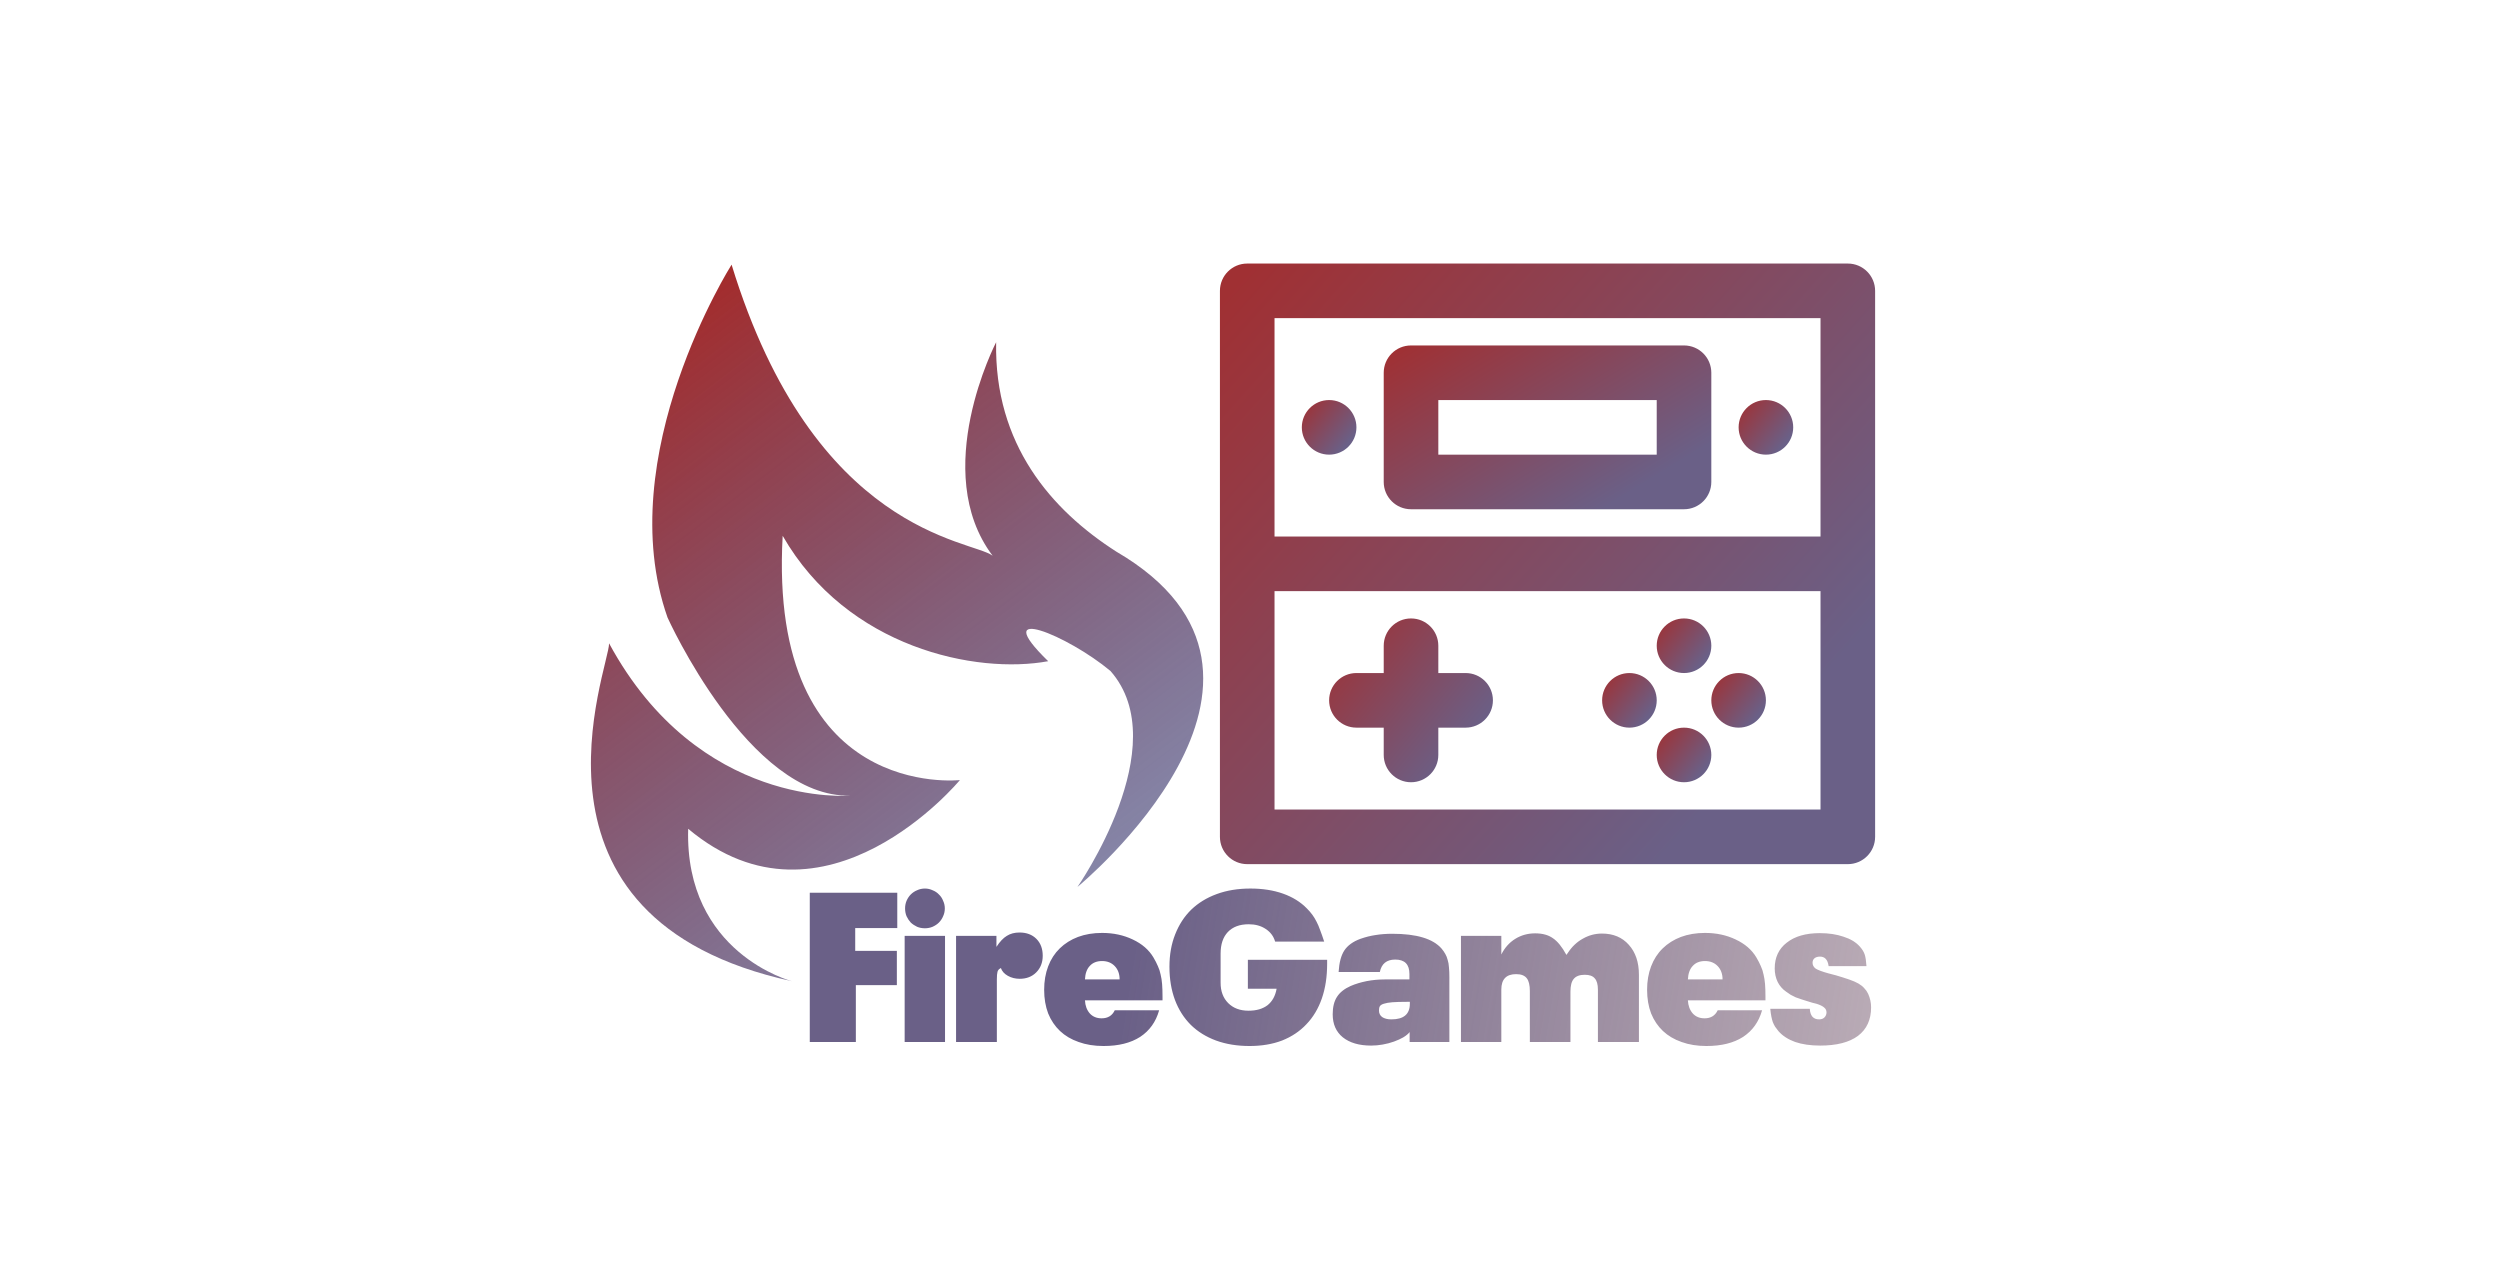 <svg width="1242" height="640" viewBox="0 0 1242 640" fill="none" xmlns="http://www.w3.org/2000/svg">
  <g clip-path="url(#clip0_3_5550)">
    <path fill-rule="evenodd" clip-rule="evenodd" d="M535.287 440.635C535.287 440.635 661.872 336.728 554.642 274.076C522.306 253.398 493.9 220.803 494.882 170.019C494.882 170.019 461.579 234.225 493.125 276.08C482.584 268.052 404.431 265.348 363.454 131.484C363.454 131.484 303.32 226.42 331.631 306.79C331.631 306.79 372.143 396.718 422.486 395.247C422.486 395.247 347.246 402.086 302.585 319.596C302.894 331.308 250.857 456.412 393.407 487.459C393.407 487.459 340.079 473.727 341.885 411.74C409.781 468.707 476.88 387.536 476.88 387.536C476.88 387.536 381.412 398.31 388.834 266.189C420.914 322.048 485.197 335.076 520.744 328.486C490.472 299.078 530.691 315.736 551.716 333.381C584.271 370.447 535.279 440.638 535.279 440.638L535.287 440.635Z" fill="url(#paint0_linear_3_5550)"/>
    <path d="M402.295 443.526H445.768V461.062H424.871V472.403H445.558V489.415H425.186V517.662H402.295V443.526ZM449.432 464.948H469.489V517.662H449.432V464.948ZM459.513 441.426C460.843 441.426 462.103 441.706 463.293 442.266C464.553 442.756 465.603 443.456 466.443 444.366C467.353 445.206 468.054 446.256 468.544 447.516C469.104 448.706 469.384 449.966 469.384 451.297C469.384 452.697 469.104 453.992 468.544 455.182C468.054 456.372 467.353 457.422 466.443 458.332C465.603 459.172 464.553 459.872 463.293 460.432C462.103 460.922 460.843 461.167 459.513 461.167C458.113 461.167 456.818 460.922 455.627 460.432C454.437 459.872 453.387 459.172 452.477 458.332C451.637 457.422 450.937 456.372 450.377 455.182C449.887 453.992 449.642 452.697 449.642 451.297C449.642 449.966 449.887 448.706 450.377 447.516C450.937 446.256 451.637 445.206 452.477 444.366C453.387 443.456 454.437 442.756 455.627 442.266C456.818 441.706 458.113 441.426 459.513 441.426ZM474.971 464.948H495.028V470.408C496.708 467.818 498.423 465.998 500.173 464.948C501.923 463.828 504.024 463.268 506.474 463.268C509.974 463.268 512.774 464.318 514.875 466.418C516.975 468.518 518.025 471.318 518.025 474.819C518.025 478.179 516.94 480.944 514.77 483.114C512.669 485.214 509.939 486.264 506.579 486.264C504.409 486.264 502.449 485.774 500.698 484.794C498.948 483.814 497.793 482.519 497.233 480.909L496.918 481.119C496.218 481.469 495.763 482.029 495.553 482.799C495.343 483.569 495.238 484.829 495.238 486.58V487.315V517.662H474.971V464.948ZM547.509 477.444C544.919 477.444 542.889 478.249 541.419 479.859C539.949 481.399 539.144 483.639 539.004 486.58H556.225C556.225 483.849 555.42 481.644 553.81 479.964C552.2 478.284 550.1 477.444 547.509 477.444ZM577.542 496.975H539.004C539.144 499.636 539.949 501.806 541.419 503.486C542.889 505.096 544.849 505.901 547.299 505.901C550.38 505.901 552.55 504.571 553.81 501.911H575.862C574.252 507.651 571.101 512.062 566.411 515.142C561.72 518.152 555.665 519.657 548.244 519.657C543.624 519.657 539.494 518.992 535.853 517.662C532.213 516.402 529.133 514.582 526.613 512.202C524.092 509.821 522.132 506.916 520.732 503.486C519.402 499.986 518.737 496.065 518.737 491.725C518.737 487.455 519.402 483.569 520.732 480.069C522.062 476.569 523.987 473.593 526.508 471.143C529.028 468.693 532.038 466.803 535.538 465.473C539.109 464.143 543.099 463.478 547.509 463.478C553.11 463.478 558.185 464.563 562.736 466.733C567.356 468.903 570.786 471.878 573.026 475.659C573.937 477.199 574.672 478.634 575.232 479.964C575.862 481.294 576.317 482.694 576.597 484.164C576.947 485.564 577.192 487.14 577.332 488.89C577.472 490.64 577.542 492.74 577.542 495.19V496.975ZM649.239 451.297C650.289 452.347 651.199 453.397 651.969 454.447C652.739 455.497 653.439 456.652 654.069 457.912C654.699 459.102 655.294 460.502 655.855 462.112C656.485 463.723 657.15 465.613 657.85 467.783H633.488C632.718 465.123 631.142 463.023 628.762 461.482C626.452 459.942 623.652 459.172 620.362 459.172C615.881 459.172 612.416 460.467 609.966 463.058C607.586 465.578 606.395 469.148 606.395 473.768V488.26C606.395 492.46 607.656 495.82 610.176 498.34C612.696 500.861 616.056 502.121 620.257 502.121C624.177 502.121 627.327 501.211 629.707 499.391C632.088 497.5 633.593 494.77 634.223 491.2H619.942V476.814H659.32V478.914C659.32 485.284 658.445 490.99 656.695 496.03C654.944 501.071 652.389 505.341 649.029 508.841C645.739 512.342 641.713 515.037 636.953 516.927C632.193 518.747 626.802 519.657 620.782 519.657C614.621 519.657 609.056 518.747 604.085 516.927C599.185 515.107 595.019 512.517 591.589 509.156C588.159 505.726 585.534 501.596 583.714 496.765C581.893 491.865 580.983 486.369 580.983 480.279C580.983 474.328 581.928 468.973 583.819 464.213C585.709 459.382 588.369 455.287 591.799 451.927C595.299 448.566 599.535 445.976 604.505 444.156C609.476 442.336 615.041 441.426 621.202 441.426C627.222 441.426 632.613 442.266 637.373 443.946C642.133 445.626 646.089 448.076 649.239 451.297ZM700.412 497.71H698.837C695.897 497.71 693.516 497.78 691.696 497.92C689.946 498.06 688.546 498.305 687.496 498.656C686.516 498.936 685.851 499.356 685.501 499.916C685.221 500.406 685.081 501.106 685.081 502.016C685.081 503.416 685.606 504.501 686.656 505.271C687.776 506.041 689.316 506.426 691.276 506.426C697.367 506.426 700.412 503.836 700.412 498.656V497.71ZM700.202 486.58V483.849C700.202 479.089 697.857 476.709 693.166 476.709C688.896 476.709 686.341 478.774 685.501 482.904H665.024C665.304 478.214 666.249 474.644 667.859 472.193C669.539 469.673 672.2 467.748 675.84 466.418C678.43 465.508 680.95 464.878 683.4 464.528C685.921 464.108 688.686 463.898 691.696 463.898C703.737 463.898 711.893 466.348 716.163 471.248C716.933 472.158 717.563 473.068 718.053 473.978C718.543 474.819 718.928 475.799 719.208 476.919C719.558 477.969 719.768 479.194 719.839 480.594C719.979 481.924 720.049 483.534 720.049 485.424V517.662H700.307V512.727C699.607 513.637 698.557 514.512 697.157 515.352C695.827 516.122 694.286 516.822 692.536 517.452C690.786 518.082 688.931 518.572 686.971 518.922C685.011 519.272 683.085 519.447 681.195 519.447C675.245 519.447 670.554 518.082 667.124 515.352C663.764 512.622 662.084 508.806 662.084 503.906C662.084 500.336 662.784 497.465 664.184 495.295C665.584 493.055 667.859 491.235 671.009 489.835C673.46 488.785 676.12 487.98 678.99 487.42C681.86 486.86 684.836 486.58 687.916 486.58H700.202ZM725.8 464.948H745.857V474.188C747.537 470.828 749.847 468.238 752.787 466.418C755.728 464.598 759.018 463.688 762.658 463.688C766.299 463.688 769.239 464.493 771.479 466.103C773.789 467.643 776.029 470.408 778.2 474.399L778.935 473.348C780.965 470.268 783.45 467.923 786.39 466.313C789.331 464.633 792.481 463.793 795.841 463.793C801.442 463.793 805.887 465.648 809.177 469.358C812.537 473.068 814.218 478.039 814.218 484.269V517.662H793.846V491.725C793.846 489.065 793.321 487.175 792.271 486.054C791.291 484.864 789.646 484.269 787.335 484.269C784.815 484.269 782.995 484.934 781.875 486.264C780.755 487.525 780.195 489.66 780.195 492.67V517.662H760.033V492.46C760.033 489.38 759.508 487.21 758.458 485.949C757.408 484.619 755.658 483.954 753.207 483.954C748.307 483.954 745.857 486.51 745.857 491.62V517.662H725.8V464.948ZM847.051 477.444C844.461 477.444 842.43 478.249 840.96 479.859C839.49 481.399 838.685 483.639 838.545 486.58H855.767C855.767 483.849 854.962 481.644 853.351 479.964C851.741 478.284 849.641 477.444 847.051 477.444ZM877.083 496.975H838.545C838.685 499.636 839.49 501.806 840.96 503.486C842.43 505.096 844.391 505.901 846.841 505.901C849.921 505.901 852.091 504.571 853.351 501.911H875.403C873.793 507.651 870.643 512.062 865.952 515.142C861.262 518.152 855.207 519.657 847.786 519.657C843.166 519.657 839.035 518.992 835.395 517.662C831.755 516.402 828.674 514.582 826.154 512.202C823.634 509.821 821.674 506.916 820.274 503.486C818.944 499.986 818.278 496.065 818.278 491.725C818.278 487.455 818.944 483.569 820.274 480.069C821.604 476.569 823.529 473.593 826.049 471.143C828.569 468.693 831.58 466.803 835.08 465.473C838.65 464.143 842.64 463.478 847.051 463.478C852.651 463.478 857.727 464.563 862.277 466.733C866.898 468.903 870.328 471.878 872.568 475.659C873.478 477.199 874.213 478.634 874.773 479.964C875.403 481.294 875.858 482.694 876.138 484.164C876.488 485.564 876.733 487.14 876.873 488.89C877.013 490.64 877.083 492.74 877.083 495.19V496.975ZM883.57 512.307C882.94 511.537 882.38 510.802 881.89 510.101C881.47 509.401 881.085 508.631 880.735 507.791C880.455 506.951 880.21 506.006 880 504.956C879.79 503.906 879.615 502.646 879.475 501.176H899.111C899.321 504.676 900.862 506.426 903.732 506.426C904.852 506.426 905.727 506.111 906.357 505.481C907.057 504.781 907.407 503.941 907.407 502.961C907.407 501.981 907.022 501.176 906.252 500.546C905.482 499.846 904.187 499.216 902.367 498.656L900.267 498.13C898.376 497.57 896.801 497.08 895.541 496.66C894.281 496.24 893.161 495.855 892.181 495.505C891.271 495.085 890.431 494.665 889.661 494.245C888.961 493.825 888.191 493.3 887.35 492.67C885.53 491.41 884.13 489.8 883.15 487.84C882.17 485.809 881.68 483.569 881.68 481.119C881.68 475.659 883.675 471.388 887.665 468.308C891.656 465.158 897.116 463.583 904.047 463.583C908.527 463.583 912.483 464.178 915.913 465.368C919.413 466.488 922.108 468.133 923.998 470.303C925.189 471.633 925.994 472.963 926.414 474.293C926.834 475.624 927.114 477.514 927.254 479.964H908.457C908.037 476.814 906.602 475.239 904.152 475.239C903.032 475.239 902.122 475.519 901.422 476.079C900.792 476.639 900.477 477.374 900.477 478.284C900.477 479.474 901.002 480.454 902.052 481.224C903.172 481.924 905.237 482.694 908.247 483.534L912.238 484.584C914.828 485.354 917.033 486.054 918.853 486.685C920.673 487.315 922.178 487.98 923.368 488.68C924.559 489.38 925.504 490.15 926.204 490.99C926.974 491.76 927.604 492.67 928.094 493.72C929.074 495.89 929.564 498.13 929.564 500.441C929.564 506.601 927.394 511.327 923.053 514.617C918.713 517.837 912.448 519.447 904.257 519.447C899.496 519.447 895.366 518.852 891.866 517.662C888.366 516.402 885.6 514.617 883.57 512.307Z" fill="url(#paint1_linear_3_5550)"/>
    <g clip-path="url(#clip1_3_5550)">
      <path d="M836.621 334.368C844.107 334.368 850.183 328.292 850.183 320.805C850.183 313.319 844.107 307.243 836.621 307.243C829.134 307.243 823.059 313.319 823.059 320.805C823.059 328.292 829.134 334.368 836.621 334.368Z" fill="url(#paint2_linear_3_5550)"/>
      <path d="M660.309 198.745C652.823 198.745 646.747 204.821 646.747 212.307C646.747 219.794 652.823 225.87 660.309 225.87C667.796 225.87 673.872 219.794 673.872 212.307C673.872 204.821 667.796 198.745 660.309 198.745Z" fill="url(#paint3_linear_3_5550)"/>
      <path d="M877.308 198.745C869.821 198.745 863.746 204.821 863.746 212.307C863.746 219.794 869.821 225.87 877.308 225.87C884.794 225.87 890.87 219.794 890.87 212.307C890.87 204.821 884.794 198.745 877.308 198.745Z" fill="url(#paint4_linear_3_5550)"/>
      <path d="M836.621 361.493C829.134 361.493 823.059 367.569 823.059 375.055C823.059 382.542 829.134 388.618 836.621 388.618C844.107 388.618 850.183 382.542 850.183 375.055C850.183 367.569 844.107 361.493 836.621 361.493Z" fill="url(#paint5_linear_3_5550)"/>
      <path d="M809.497 361.494C816.983 361.494 823.059 355.418 823.059 347.931C823.059 340.445 816.983 334.369 809.497 334.369C802.01 334.369 795.935 340.445 795.935 347.931C795.935 355.418 802.01 361.494 809.497 361.494Z" fill="url(#paint6_linear_3_5550)"/>
      <path d="M863.745 361.494C871.231 361.494 877.307 355.418 877.307 347.931C877.307 340.445 871.231 334.369 863.745 334.369C856.258 334.369 850.183 340.445 850.183 347.931C850.183 355.418 856.258 361.494 863.745 361.494Z" fill="url(#paint7_linear_3_5550)"/>
      <path d="M673.872 361.493H687.434V375.055C687.434 382.545 693.506 388.617 700.996 388.617C708.487 388.617 714.558 382.545 714.558 375.055V361.493H728.121C735.612 361.493 741.684 355.421 741.684 347.93C741.684 340.44 735.612 334.368 728.121 334.368H714.559V320.805C714.559 313.315 708.487 307.243 700.997 307.243C693.506 307.243 687.434 313.315 687.434 320.805V334.368H673.872C666.382 334.368 660.31 340.44 660.31 347.93C660.309 355.421 666.382 361.493 673.872 361.493Z" fill="url(#paint8_linear_3_5550)"/>
      <path d="M917.996 130.932H619.622C612.132 130.932 606.06 137.004 606.06 144.495V280.119V415.743C606.06 423.233 612.132 429.305 619.622 429.305H917.995C925.486 429.305 931.558 423.233 931.558 415.743V280.119V144.495C931.558 137.004 925.486 130.932 917.996 130.932ZM633.185 158.057H904.434V266.557H633.185V158.057ZM904.433 402.181H633.185V293.681H904.434V402.181H904.433Z" fill="url(#paint9_linear_3_5550)"/>
      <path d="M836.621 171.619H700.996C693.506 171.619 687.434 177.691 687.434 185.181V239.432C687.434 246.922 693.506 252.994 700.996 252.994H836.62C844.11 252.994 850.182 246.922 850.182 239.432V185.182C850.183 177.692 844.111 171.619 836.621 171.619ZM823.058 225.869H714.559V198.744H823.058V225.869H823.058Z" fill="url(#paint10_linear_3_5550)"/>
    </g>
  </g>
<defs>
  <linearGradient id="paint0_linear_3_5550" x1="363.902" y1="131.326" x2="601.222" y2="442.565" gradientUnits="userSpaceOnUse">
    <stop stop-color="#A42C2C"/>
    <stop offset="1" stop-color="#142166" stop-opacity="0.5"/>
  </linearGradient>
  <linearGradient id="paint1_linear_3_5550" x1="565.283" y1="456.794" x2="1335.67" y2="579.845" gradientUnits="userSpaceOnUse">
    <stop stop-color="#6A6087"/>
    <stop offset="1" stop-color="#8C5E5E" stop-opacity="0"/>
  </linearGradient>
  <linearGradient id="paint2_linear_3_5550" x1="823.305" y1="308.611" x2="854.629" y2="334.323" gradientUnits="userSpaceOnUse">
    <stop stop-color="#A03033"/>
    <stop offset="0.744" stop-color="#6A6087"/>
  </linearGradient>
  <linearGradient id="paint3_linear_3_5550" x1="646.994" y1="200.113" x2="678.317" y2="225.825" gradientUnits="userSpaceOnUse">
    <stop stop-color="#A03033"/>
    <stop offset="0.744" stop-color="#6A6087"/>
  </linearGradient>
  <linearGradient id="paint4_linear_3_5550" x1="863.992" y1="200.113" x2="895.316" y2="225.825" gradientUnits="userSpaceOnUse">
    <stop stop-color="#A03033"/>
    <stop offset="0.744" stop-color="#6A6087"/>
  </linearGradient>
  <linearGradient id="paint5_linear_3_5550" x1="823.305" y1="362.861" x2="854.629" y2="388.573" gradientUnits="userSpaceOnUse">
    <stop stop-color="#A03033"/>
    <stop offset="0.744" stop-color="#6A6087"/>
  </linearGradient>
  <linearGradient id="paint6_linear_3_5550" x1="796.181" y1="335.737" x2="827.505" y2="361.449" gradientUnits="userSpaceOnUse">
    <stop stop-color="#A03033"/>
    <stop offset="0.744" stop-color="#6A6087"/>
  </linearGradient>
  <linearGradient id="paint7_linear_3_5550" x1="850.429" y1="335.737" x2="881.753" y2="361.449" gradientUnits="userSpaceOnUse">
    <stop stop-color="#A03033"/>
    <stop offset="0.744" stop-color="#6A6087"/>
  </linearGradient>
  <linearGradient id="paint8_linear_3_5550" x1="661.049" y1="311.346" x2="755.021" y2="388.483" gradientUnits="userSpaceOnUse">
    <stop stop-color="#A03033"/>
    <stop offset="0.744" stop-color="#6A6087"/>
  </linearGradient>
  <linearGradient id="paint9_linear_3_5550" x1="609.019" y1="145.974" x2="958.19" y2="458.65" gradientUnits="userSpaceOnUse">
    <stop stop-color="#A03033"/>
    <stop offset="0.744" stop-color="#6A6087"/>
  </linearGradient>
  <linearGradient id="paint10_linear_3_5550" x1="688.913" y1="175.722" x2="774.046" y2="315.484" gradientUnits="userSpaceOnUse">
    <stop stop-color="#A03033"/>
    <stop offset="0.744" stop-color="#6A6087"/>
  </linearGradient>
  <clipPath id="clip0_3_5550">
    <rect width="764.014" height="480" fill="white" transform="translate(239 80)"/>
  </clipPath>
  <clipPath id="clip1_3_5550">
    <rect width="325.499" height="325.499" fill="white" transform="translate(606.059 117.37)"/>
  </clipPath>
</defs>
</svg>
